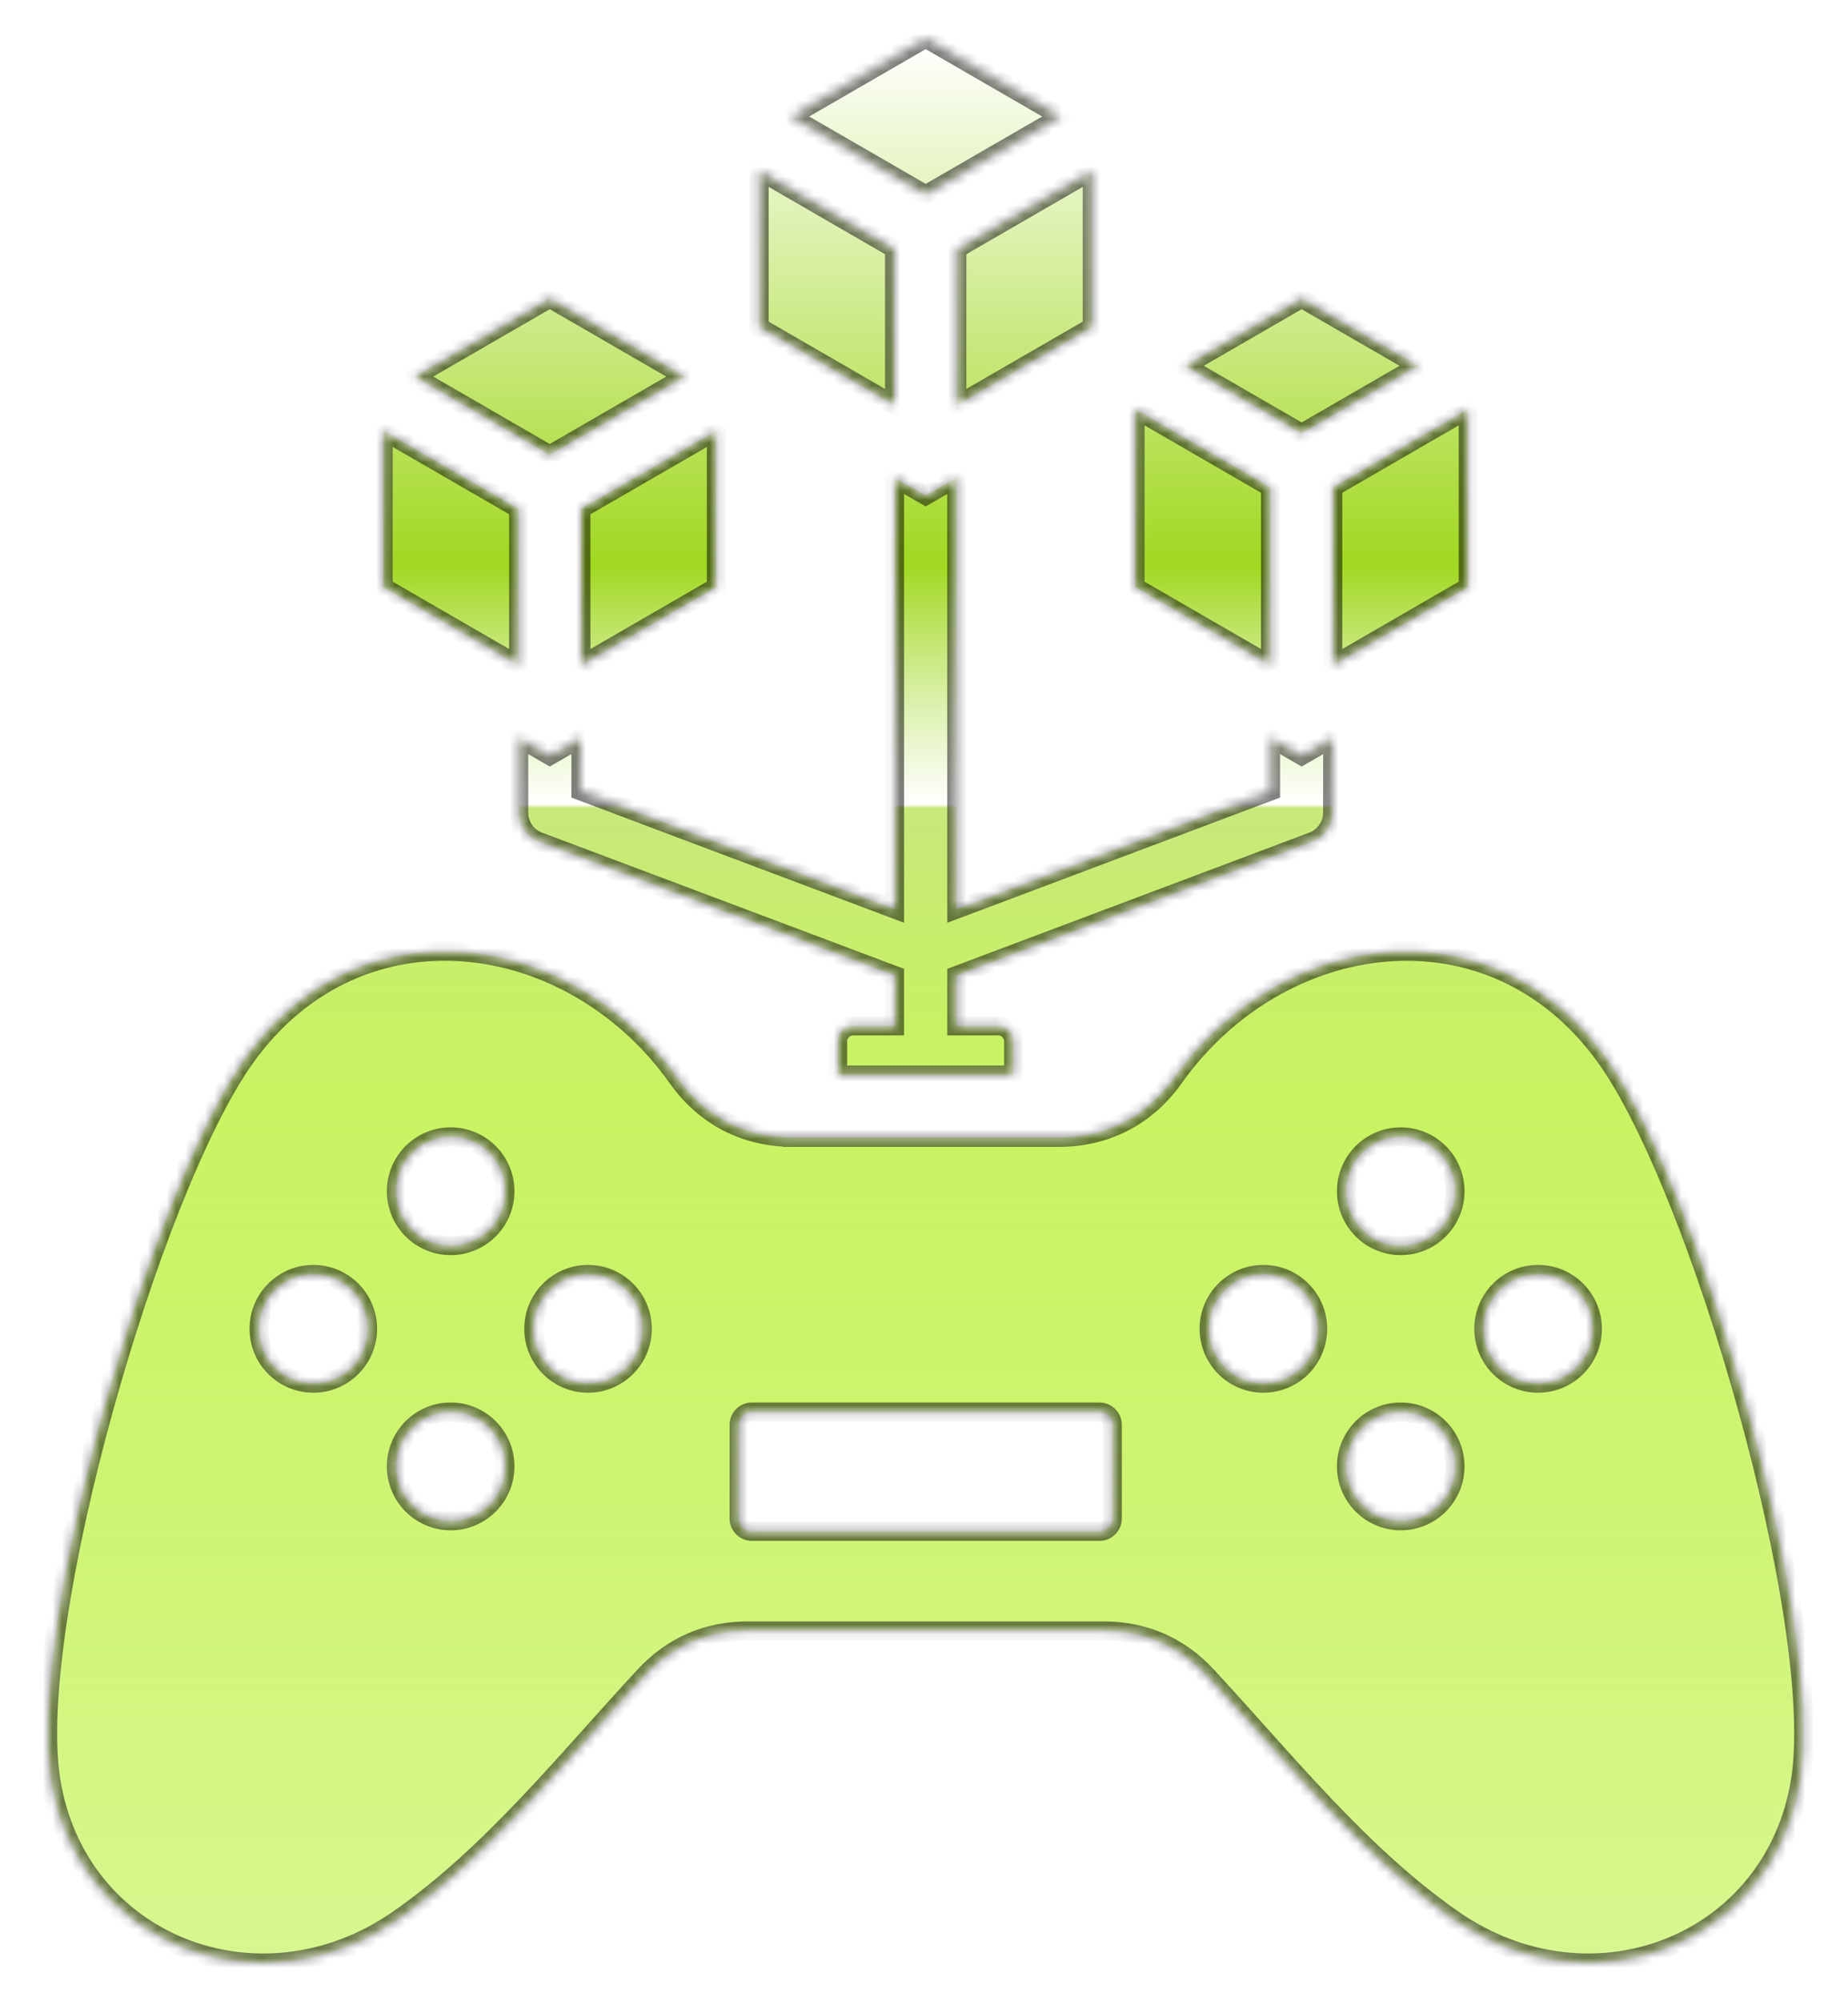 <svg width="194" height="210" viewBox="0 0 194 210" fill="none" xmlns="http://www.w3.org/2000/svg">
<g filter="url(#filter0_d_437_264)">
<mask id="path-1-inside-1_437_264" fill="white">
<path fill-rule="evenodd" clip-rule="evenodd" d="M84.575 103.653H88.91V98.364L51.786 84.4C50.436 83.998 49.449 82.746 49.449 81.261V73.4L52.715 75.287L55.982 73.4V79.004L88.91 91.391V46.105L92.177 47.993L95.444 46.105V91.391L128.376 79.004V73.4L131.643 75.287L134.909 73.4L134.898 81.261C134.898 82.582 134.097 83.822 132.788 84.316L95.444 98.364V103.653H99.783C100.679 103.653 101.414 104.389 101.414 105.289V108.812H82.936V105.289C82.94 104.389 83.675 103.653 84.575 103.653ZM49.449 65.842V49.39L35.229 41.17V57.618L49.449 65.842ZM38.485 35.518L52.712 27.291L66.939 35.518L52.712 43.746L38.485 35.518ZM70.202 41.174L55.982 49.394V65.845L70.202 57.621V41.174ZM128.376 65.842V47.13L114.156 38.906V57.618L128.376 65.842ZM119.369 34.388L131.643 27.294L143.916 34.388L131.646 41.485L119.369 34.388ZM149.133 38.906L134.913 47.13V65.842L149.133 57.618V38.906ZM77.95 8.227L92.177 0L106.404 8.227L92.177 16.451L77.95 8.227ZM109.664 13.88L95.444 22.1V38.551L109.664 30.327V13.88ZM88.91 38.551V22.1L74.691 13.88V30.327L88.91 38.551ZM78.195 115.353C73.246 115.353 68.991 113.154 66.127 109.108C55.046 93.484 32.738 90.242 20.768 106.95C10.857 120.785 -2.235 166.382 0.325 182.76C3.025 200.038 22.242 207.578 36.839 197.415C46.569 190.64 54.343 180.861 62.651 171.891C65.556 168.756 69.236 167.146 73.509 167.15H110.849C115.122 167.15 118.802 168.756 121.707 171.891C130.011 180.861 137.789 190.64 147.52 197.415C162.112 207.574 181.326 200.038 184.025 182.76C186.586 166.382 173.493 120.785 163.583 106.953C151.613 90.25 129.305 93.487 118.228 109.112C115.36 113.154 111.105 115.356 106.155 115.356H78.195V115.353ZM142.047 155.59C138.897 155.59 136.351 153.033 136.351 149.883C136.351 146.733 138.901 144.18 142.047 144.18C145.197 144.18 147.743 146.737 147.743 149.883C147.743 153.033 145.197 155.59 142.047 155.59ZM42.311 155.59C39.161 155.59 36.612 153.033 36.612 149.883C36.612 146.733 39.165 144.18 42.311 144.18C45.457 144.18 48.007 146.737 48.007 149.883C48.007 153.033 45.457 155.59 42.311 155.59ZM62.425 135.447C62.425 138.597 59.875 141.151 56.729 141.151C53.579 141.151 51.033 138.594 51.033 135.447C51.033 132.294 53.586 129.741 56.729 129.741C59.875 129.741 62.425 132.294 62.425 135.447ZM22.195 135.447C22.195 132.294 24.748 129.741 27.89 129.741C31.037 129.741 33.586 132.298 33.586 135.447C33.586 138.597 31.037 141.151 27.89 141.151C24.748 141.151 22.195 138.594 22.195 135.447ZM42.311 115.305C45.457 115.305 48.007 117.859 48.007 121.008C48.007 124.162 45.454 126.712 42.311 126.712C39.161 126.712 36.612 124.158 36.612 121.008C36.612 117.859 39.161 115.305 42.311 115.305ZM162.164 135.447C162.164 138.597 159.61 141.151 156.464 141.151C153.322 141.151 150.768 138.594 150.768 135.447C150.768 132.294 153.322 129.741 156.464 129.741C159.61 129.741 162.164 132.294 162.164 135.447ZM121.93 135.447C121.93 132.294 124.483 129.741 127.626 129.741C130.776 129.741 133.325 132.298 133.325 135.447C133.325 138.597 130.772 141.151 127.626 141.151C124.483 141.151 121.93 138.594 121.93 135.447ZM142.047 115.305C145.197 115.305 147.743 117.859 147.743 121.008C147.743 124.162 145.189 126.712 142.047 126.712C138.897 126.712 136.351 124.158 136.351 121.008C136.351 117.859 138.897 115.305 142.047 115.305ZM73.926 144.18H110.432C111.167 144.18 111.767 144.783 111.767 145.519V155.359C111.767 156.095 111.167 156.698 110.432 156.698H73.926C73.191 156.698 72.591 156.095 72.591 155.359V145.519C72.591 144.783 73.191 144.18 73.926 144.18Z"/>
</mask>
<path fill-rule="evenodd" clip-rule="evenodd" d="M84.575 103.653H88.91V98.364L51.786 84.4C50.436 83.998 49.449 82.746 49.449 81.261V73.4L52.715 75.287L55.982 73.4V79.004L88.91 91.391V46.105L92.177 47.993L95.444 46.105V91.391L128.376 79.004V73.4L131.643 75.287L134.909 73.4L134.898 81.261C134.898 82.582 134.097 83.822 132.788 84.316L95.444 98.364V103.653H99.783C100.679 103.653 101.414 104.389 101.414 105.289V108.812H82.936V105.289C82.94 104.389 83.675 103.653 84.575 103.653ZM49.449 65.842V49.39L35.229 41.17V57.618L49.449 65.842ZM38.485 35.518L52.712 27.291L66.939 35.518L52.712 43.746L38.485 35.518ZM70.202 41.174L55.982 49.394V65.845L70.202 57.621V41.174ZM128.376 65.842V47.13L114.156 38.906V57.618L128.376 65.842ZM119.369 34.388L131.643 27.294L143.916 34.388L131.646 41.485L119.369 34.388ZM149.133 38.906L134.913 47.13V65.842L149.133 57.618V38.906ZM77.95 8.227L92.177 0L106.404 8.227L92.177 16.451L77.95 8.227ZM109.664 13.88L95.444 22.1V38.551L109.664 30.327V13.88ZM88.91 38.551V22.1L74.691 13.88V30.327L88.91 38.551ZM78.195 115.353C73.246 115.353 68.991 113.154 66.127 109.108C55.046 93.484 32.738 90.242 20.768 106.95C10.857 120.785 -2.235 166.382 0.325 182.76C3.025 200.038 22.242 207.578 36.839 197.415C46.569 190.64 54.343 180.861 62.651 171.891C65.556 168.756 69.236 167.146 73.509 167.15H110.849C115.122 167.15 118.802 168.756 121.707 171.891C130.011 180.861 137.789 190.64 147.52 197.415C162.112 207.574 181.326 200.038 184.025 182.76C186.586 166.382 173.493 120.785 163.583 106.953C151.613 90.25 129.305 93.487 118.228 109.112C115.36 113.154 111.105 115.356 106.155 115.356H78.195V115.353ZM142.047 155.59C138.897 155.59 136.351 153.033 136.351 149.883C136.351 146.733 138.901 144.18 142.047 144.18C145.197 144.18 147.743 146.737 147.743 149.883C147.743 153.033 145.197 155.59 142.047 155.59ZM42.311 155.59C39.161 155.59 36.612 153.033 36.612 149.883C36.612 146.733 39.165 144.18 42.311 144.18C45.457 144.18 48.007 146.737 48.007 149.883C48.007 153.033 45.457 155.59 42.311 155.59ZM62.425 135.447C62.425 138.597 59.875 141.151 56.729 141.151C53.579 141.151 51.033 138.594 51.033 135.447C51.033 132.294 53.586 129.741 56.729 129.741C59.875 129.741 62.425 132.294 62.425 135.447ZM22.195 135.447C22.195 132.294 24.748 129.741 27.89 129.741C31.037 129.741 33.586 132.298 33.586 135.447C33.586 138.597 31.037 141.151 27.89 141.151C24.748 141.151 22.195 138.594 22.195 135.447ZM42.311 115.305C45.457 115.305 48.007 117.859 48.007 121.008C48.007 124.162 45.454 126.712 42.311 126.712C39.161 126.712 36.612 124.158 36.612 121.008C36.612 117.859 39.161 115.305 42.311 115.305ZM162.164 135.447C162.164 138.597 159.61 141.151 156.464 141.151C153.322 141.151 150.768 138.594 150.768 135.447C150.768 132.294 153.322 129.741 156.464 129.741C159.61 129.741 162.164 132.294 162.164 135.447ZM121.93 135.447C121.93 132.294 124.483 129.741 127.626 129.741C130.776 129.741 133.325 132.298 133.325 135.447C133.325 138.597 130.772 141.151 127.626 141.151C124.483 141.151 121.93 138.594 121.93 135.447ZM142.047 115.305C145.197 115.305 147.743 117.859 147.743 121.008C147.743 124.162 145.189 126.712 142.047 126.712C138.897 126.712 136.351 124.158 136.351 121.008C136.351 117.859 138.897 115.305 142.047 115.305ZM73.926 144.18H110.432C111.167 144.18 111.767 144.783 111.767 145.519V155.359C111.767 156.095 111.167 156.698 110.432 156.698H73.926C73.191 156.698 72.591 156.095 72.591 155.359V145.519C72.591 144.783 73.191 144.18 73.926 144.18Z" fill="url(#paint0_linear_437_264)" stroke="black" stroke-opacity="0.5" stroke-width="2" mask="url(#path-1-inside-1_437_264)"/>
</g>
<defs>
<filter id="filter0_d_437_264" x="0" y="0" width="193.352" height="210" filterUnits="userSpaceOnUse" color-interpolation-filters="sRGB">
<feFlood flood-opacity="0" result="BackgroundImageFix"/>
<feColorMatrix in="SourceAlpha" type="matrix" values="0 0 0 0 0 0 0 0 0 0 0 0 0 0 0 0 0 0 127 0" result="hardAlpha"/>
<feOffset dx="5" dy="4"/>
<feGaussianBlur stdDeviation="2"/>
<feComposite in2="hardAlpha" operator="out"/>
<feColorMatrix type="matrix" values="0 0 0 0 0 0 0 0 0 0 0 0 0 0 0 0 0 0 0.25 0"/>
<feBlend mode="normal" in2="BackgroundImageFix" result="effect1_dropShadow_437_264"/>
<feBlend mode="normal" in="SourceGraphic" in2="effect1_dropShadow_437_264" result="shape"/>
</filter>
<linearGradient id="paint0_linear_437_264" x1="92.175" y1="202" x2="92.175" y2="0" gradientUnits="userSpaceOnUse">
<stop stop-color="#AAED0D" stop-opacity="0.46"/>
<stop offset="0.451" stop-color="#BAF039" stop-opacity="0.8"/>
<stop offset="0.6" stop-color="#C8E87C"/>
<stop offset="0.602" stop-color="white" stop-opacity="0.8"/>
<stop offset="0.726" stop-color="#A1D821"/>
<stop offset="1" stop-color="white"/>
<stop offset="1" stop-color="#B2DF48"/>
</linearGradient>
</defs>
</svg>
